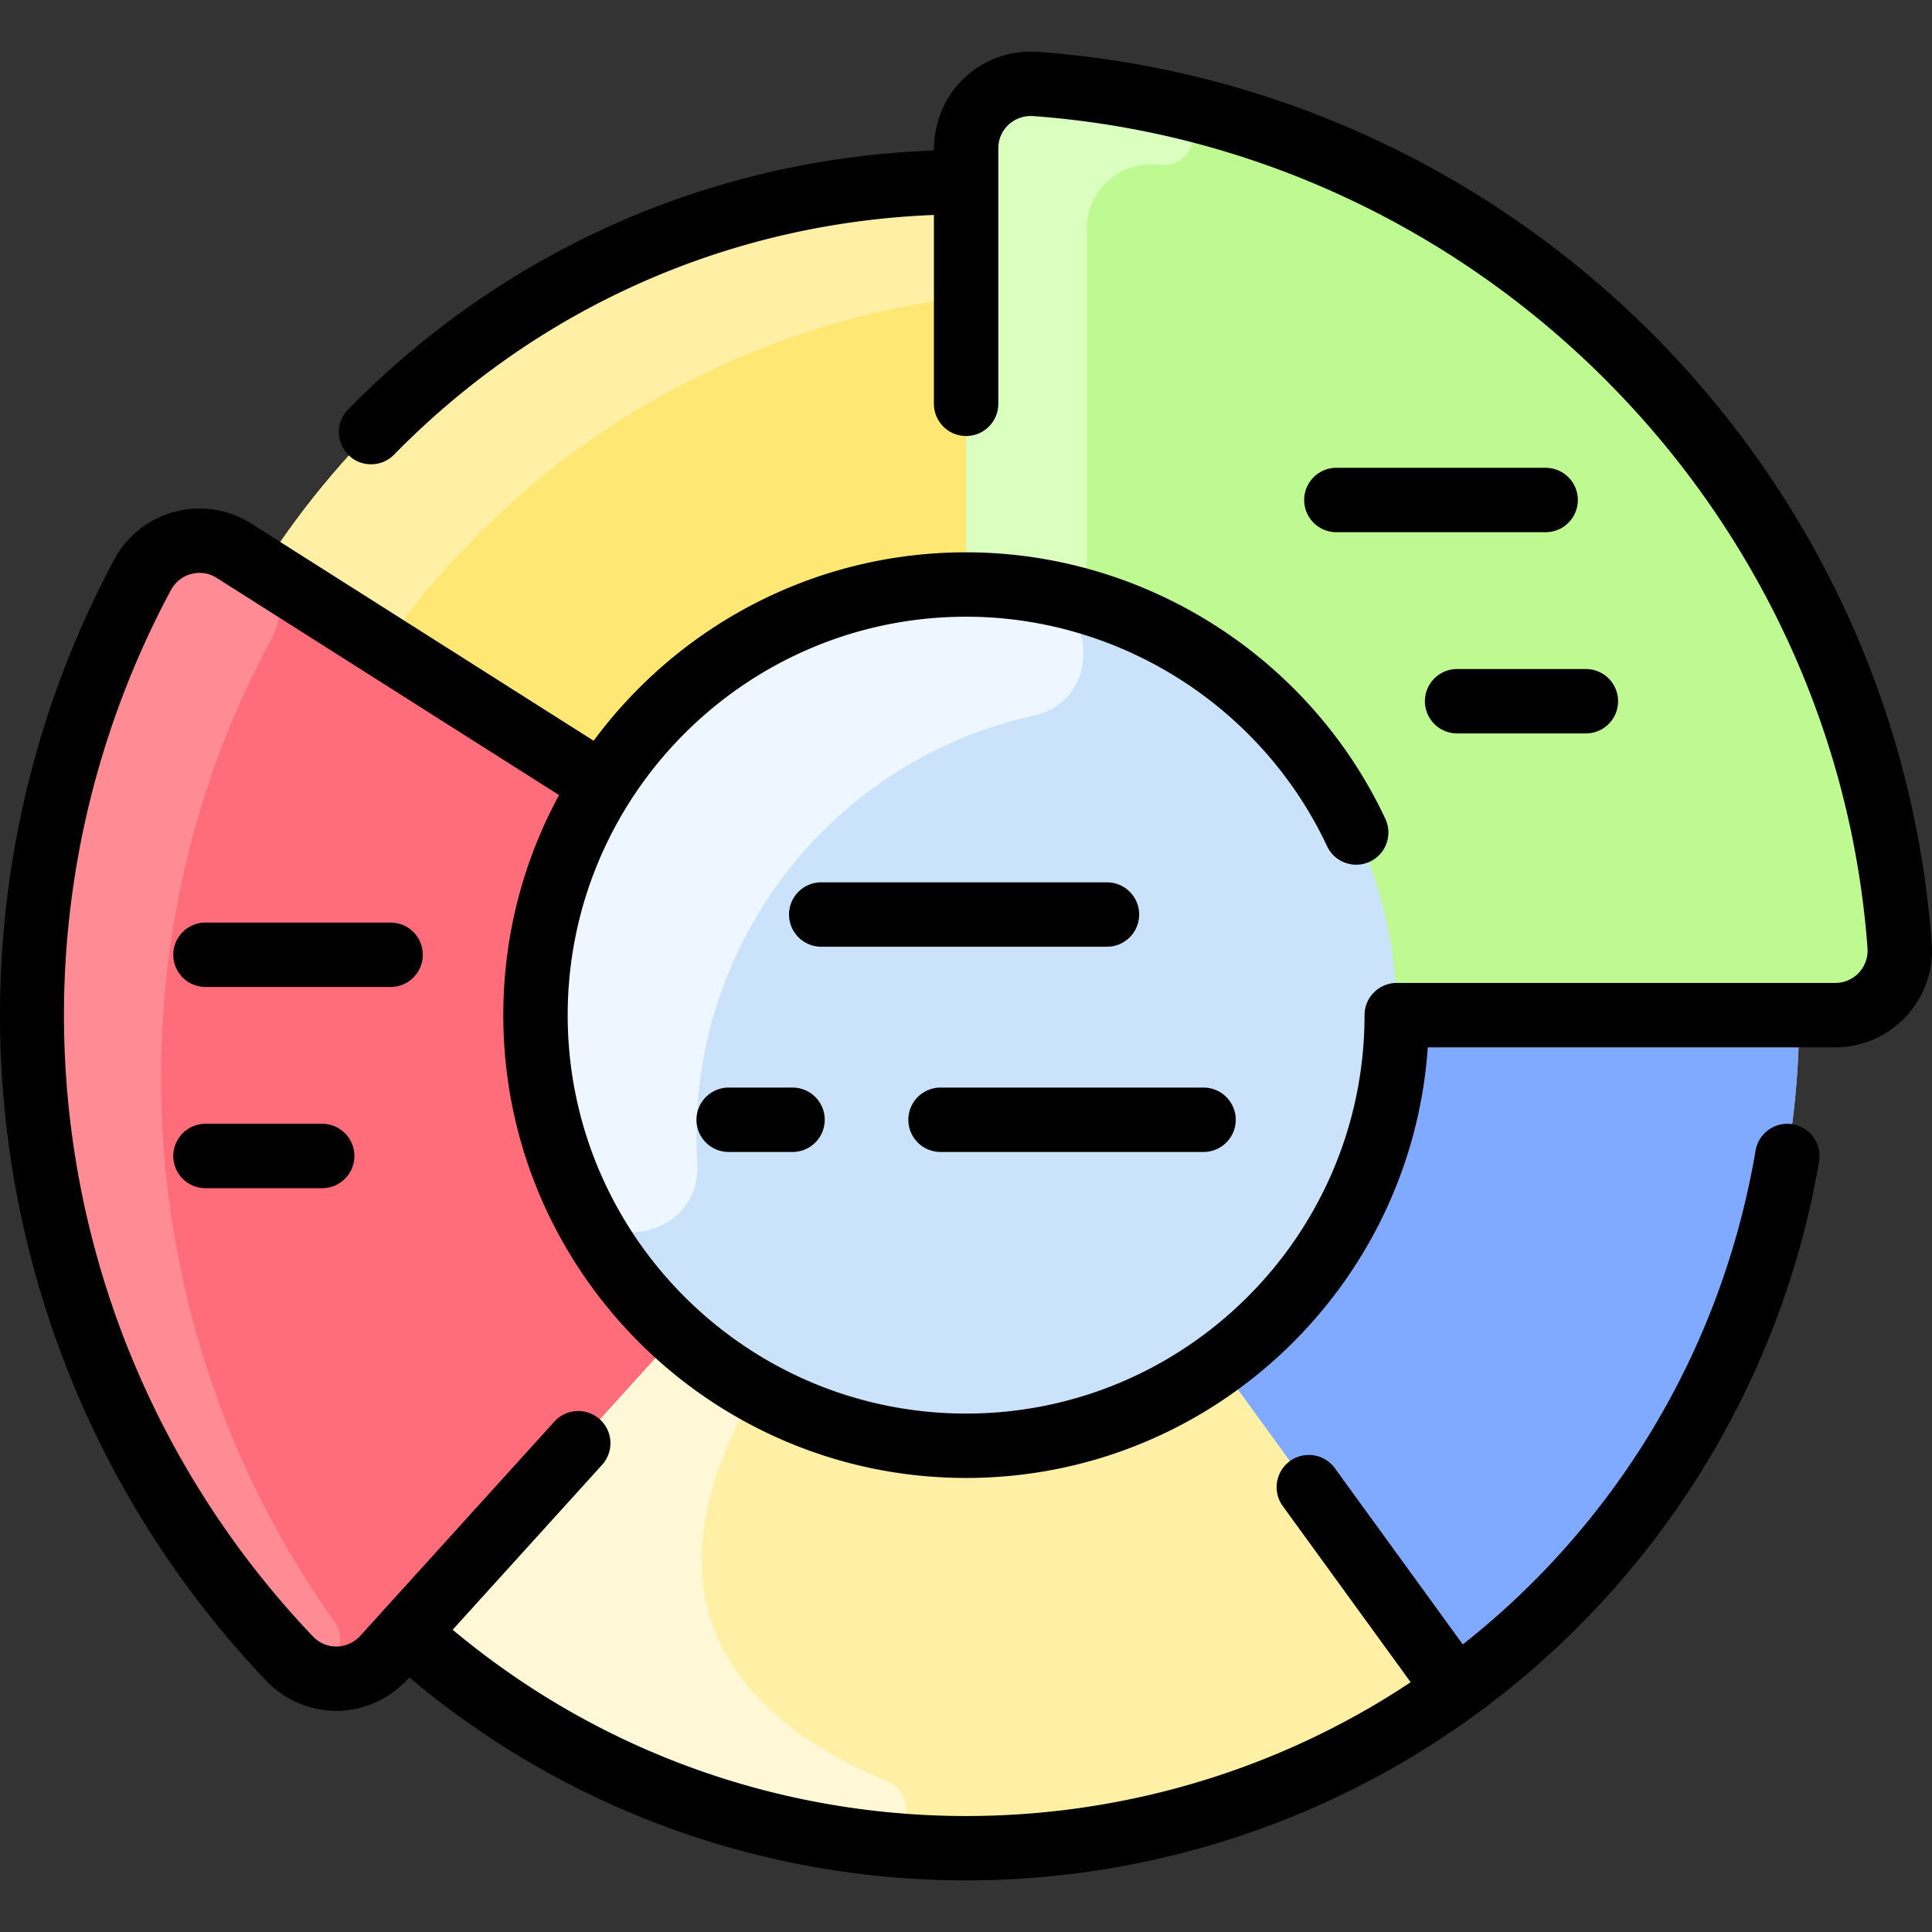 <?xml version="1.0" encoding="UTF-8"?>
<svg data-bbox="0 12.825 480.058 454.41" height="240" width="240" viewBox="0 0 480.059 480.059" xmlns="http://www.w3.org/2000/svg" data-type="ugc">
    <rect x="0" y="0" width="480.059" height="480.059" fill="#333333" stroke="none"/>
    <g>
        <path d="M472.018 235.019c-8.42-114.4-100-205.76-214.7-214.15-9.31-.68-17.26 6.65-17.26 15.96v8.41c-73.53 0-138.1 38.34-174.82 96.11l-7.11-4.51c-7.87-4.99-18.31-2.22-22.71 6-46.18 86.19-33.9 195.26 36.53 269.28 6.42 6.75 17.22 6.64 23.48-.26l5.64-6.22c36.73 33.31 85.49 53.6 138.99 53.6 114.057 0 207-92.433 207-207h8.95c9.34 0 16.69-7.93 16.01-17.22z" fill="#cbe3fa"/>
        <path d="M255.399 146.331c17.554 2.521 18.762 27.616 1.45 31.462-51.53 11.448-86.885 58.645-83.587 111.194 1.115 17.762-23.066 24.022-30.49 7.848-6.249-13.612-9.714-28.728-9.714-44.596 0-65.051 57.658-115.196 122.341-105.908z" fill="#eef7ff"/>
        <path d="M240.058 45.239v100c-38 0-71.38 19.82-90.36 49.68-.1 0 1.211.775-84.46-53.57 36.72-57.77 101.29-96.11 174.82-96.11z" fill="#ffe773"/>
        <path d="M240.058 45.239v21.528c0 3.966-2.911 7.305-6.83 7.909-54.366 8.387-101.745 37.934-133.463 79.948-2.496 3.306-7.134 4.104-10.631 1.885l-23.895-15.161c36.719-57.769 101.289-96.109 174.819-96.109z" fill="#fff0a6"/>
        <path d="M472.018 235.019c.68 9.29-6.67 17.22-16.01 17.22h-108.95c0-59.09-47.91-107-107-107V36.829c0-9.31 7.95-16.64 17.26-15.96 114.7 8.39 206.28 99.75 214.7 214.15z" fill="#befa91"/>
        <path d="M290.639 25.737c9.378 2.074 7.299 15.955-2.277 15.211a341.33 341.33 0 0 0-1.045-.079c-9.31-.68-17.26 6.65-17.26 15.96v82.878c0 4.878-4.465 8.488-9.251 7.546a107.332 107.332 0 0 0-20.749-2.014V36.829c0-9.31 7.95-16.64 17.26-15.96a232.803 232.803 0 0 1 33.322 4.868z" fill="#daffbf"/>
        <path d="M347.058 252.239h100c0 68.87-33.64 129.89-85.38 167.51-57.891-79.737-58.75-80.828-58.75-80.93 26.74-19.44 44.13-50.98 44.13-86.58z" fill="#80aaff"/>
        <path d="M361.678 419.749c-78.886 57.397-187.836 51.888-260.61-14.11l67.14-74.115c37.704 34.21 94.053 36.903 134.72 7.296 0 .1-.736-1.005 58.75 80.929z" fill="#fff0a6"/>
        <path d="M216.212 457.888c-41.744-4.818-82.147-22.324-115.144-52.249l67.14-74.115a107.226 107.226 0 0 0 13.174 10.202c3.411 2.241 4.65 6.668 2.797 10.305-25.809 50.666 3.838 77.034 36.121 90.538 8.515 3.561 5.082 16.377-4.088 15.319z" fill="#fff8d6"/>
        <path d="m168.208 331.524-72.78 80.336c-6.26 6.9-17.06 7.01-23.48.26-70.43-74.02-82.71-183.09-36.53-269.28 4.4-8.22 14.841-10.991 22.71-6 92.933 58.938 91.468 58.08 91.57 58.08-27.709 43.561-20.341 101.388 18.51 136.604z" fill="#ff6d7a"/>
        <path d="M83.091 402.888c5.166 7.232-4.778 15.914-11.143 9.231-70.43-74.02-82.71-183.09-36.53-269.28 4.4-8.22 14.84-10.99 22.71-6l4.714 2.99c6.353 4.029 8.265 12.267 4.654 18.866-40.608 74.221-36.877 170.738 15.595 244.193z" fill="#ff8c95"/>
        <path d="M479.993 234.437c-8.695-118.24-103.37-212.861-222.091-221.547-13.335-.981-25.844 9.183-25.844 24.511-55.229 2-106.661 24.665-145.565 64.363-4.952 5.053-1.334 13.6 5.713 13.6a7.979 7.979 0 0 0 5.714-2.4c35.869-36.602 83.244-57.56 134.137-59.552v46.925a8 8 0 0 0 16 0V36.83c0-4.666 3.985-8.325 8.676-7.983 110.105 8.057 199.227 96.945 207.302 206.764a8.03 8.03 0 0 1-8.023 8.629H347.058a8 8 0 0 0-8 8c0 54.589-44.411 99-99 99s-99-44.411-99-99 44.411-99 99-99c38.236 0 73.44 22.38 89.685 57.016a8 8 0 0 0 14.487-6.794c-18.868-40.228-59.758-66.222-104.171-66.222-37.909 0-71.589 18.442-92.55 46.822l-85.097-53.978c-11.782-7.474-27.45-3.327-34.042 8.975-48.166 89.906-34.628 202.466 37.779 278.577 9.116 9.583 25.205 10.626 35.578-.819 75.983 63.932 185.264 67.055 264.66 9.412 45.26-32.86 76.216-82.48 85.611-137.646a8 8 0 0 0-15.773-2.686c-8.546 50.186-35.261 93.154-72.75 122.705l-31.787-43.778a8 8 0 0 0-12.947 9.401l31.781 43.77c-71.765 47.728-169.054 44.661-238.045-13.04l37.132-40.979a7.999 7.999 0 0 0-.557-11.3 8 8 0 0 0-11.3.557l-48.255 53.254a8.003 8.003 0 0 1-11.755.121c-66.793-70.21-80.966-174.693-35.268-259.992 2.194-4.096 7.398-5.539 11.368-3.021l85.072 53.962c-8.833 16.273-13.854 34.903-13.854 54.683 0 63.411 51.589 115 115 115 60.721 0 110.595-47.307 114.717-107h101.237c13.956-.001 25.003-11.875 23.979-25.803z"/>
        <path d="M283.058 227.239a8 8 0 0 0-8-8h-71a8 8 0 0 0 0 16h71a8 8 0 0 0 8-8z"/>
        <path d="M233.703 286.239h65.355a8 8 0 0 0 0-16h-65.355a8 8 0 0 0 0 16z"/>
        <path d="M196.929 270.239h-15.871a8 8 0 0 0 0 16h15.871a8 8 0 0 0 0-16z"/>
        <path d="M384.058 116.239h-52a8 8 0 0 0 0 16h52a8 8 0 0 0 0-16z"/>
        <path d="M354.058 174.239a8 8 0 0 0 8 8h32a8 8 0 0 0 0-16h-32a8 8 0 0 0-8 8z"/>
        <path d="M105.058 237.239a8 8 0 0 0-8-8h-46a8 8 0 0 0 0 16h46a8 8 0 0 0 8-8z"/>
        <path d="M51.058 279.239a8 8 0 0 0 0 16h29a8 8 0 0 0 0-16h-29z"/>
    </g>
</svg>
